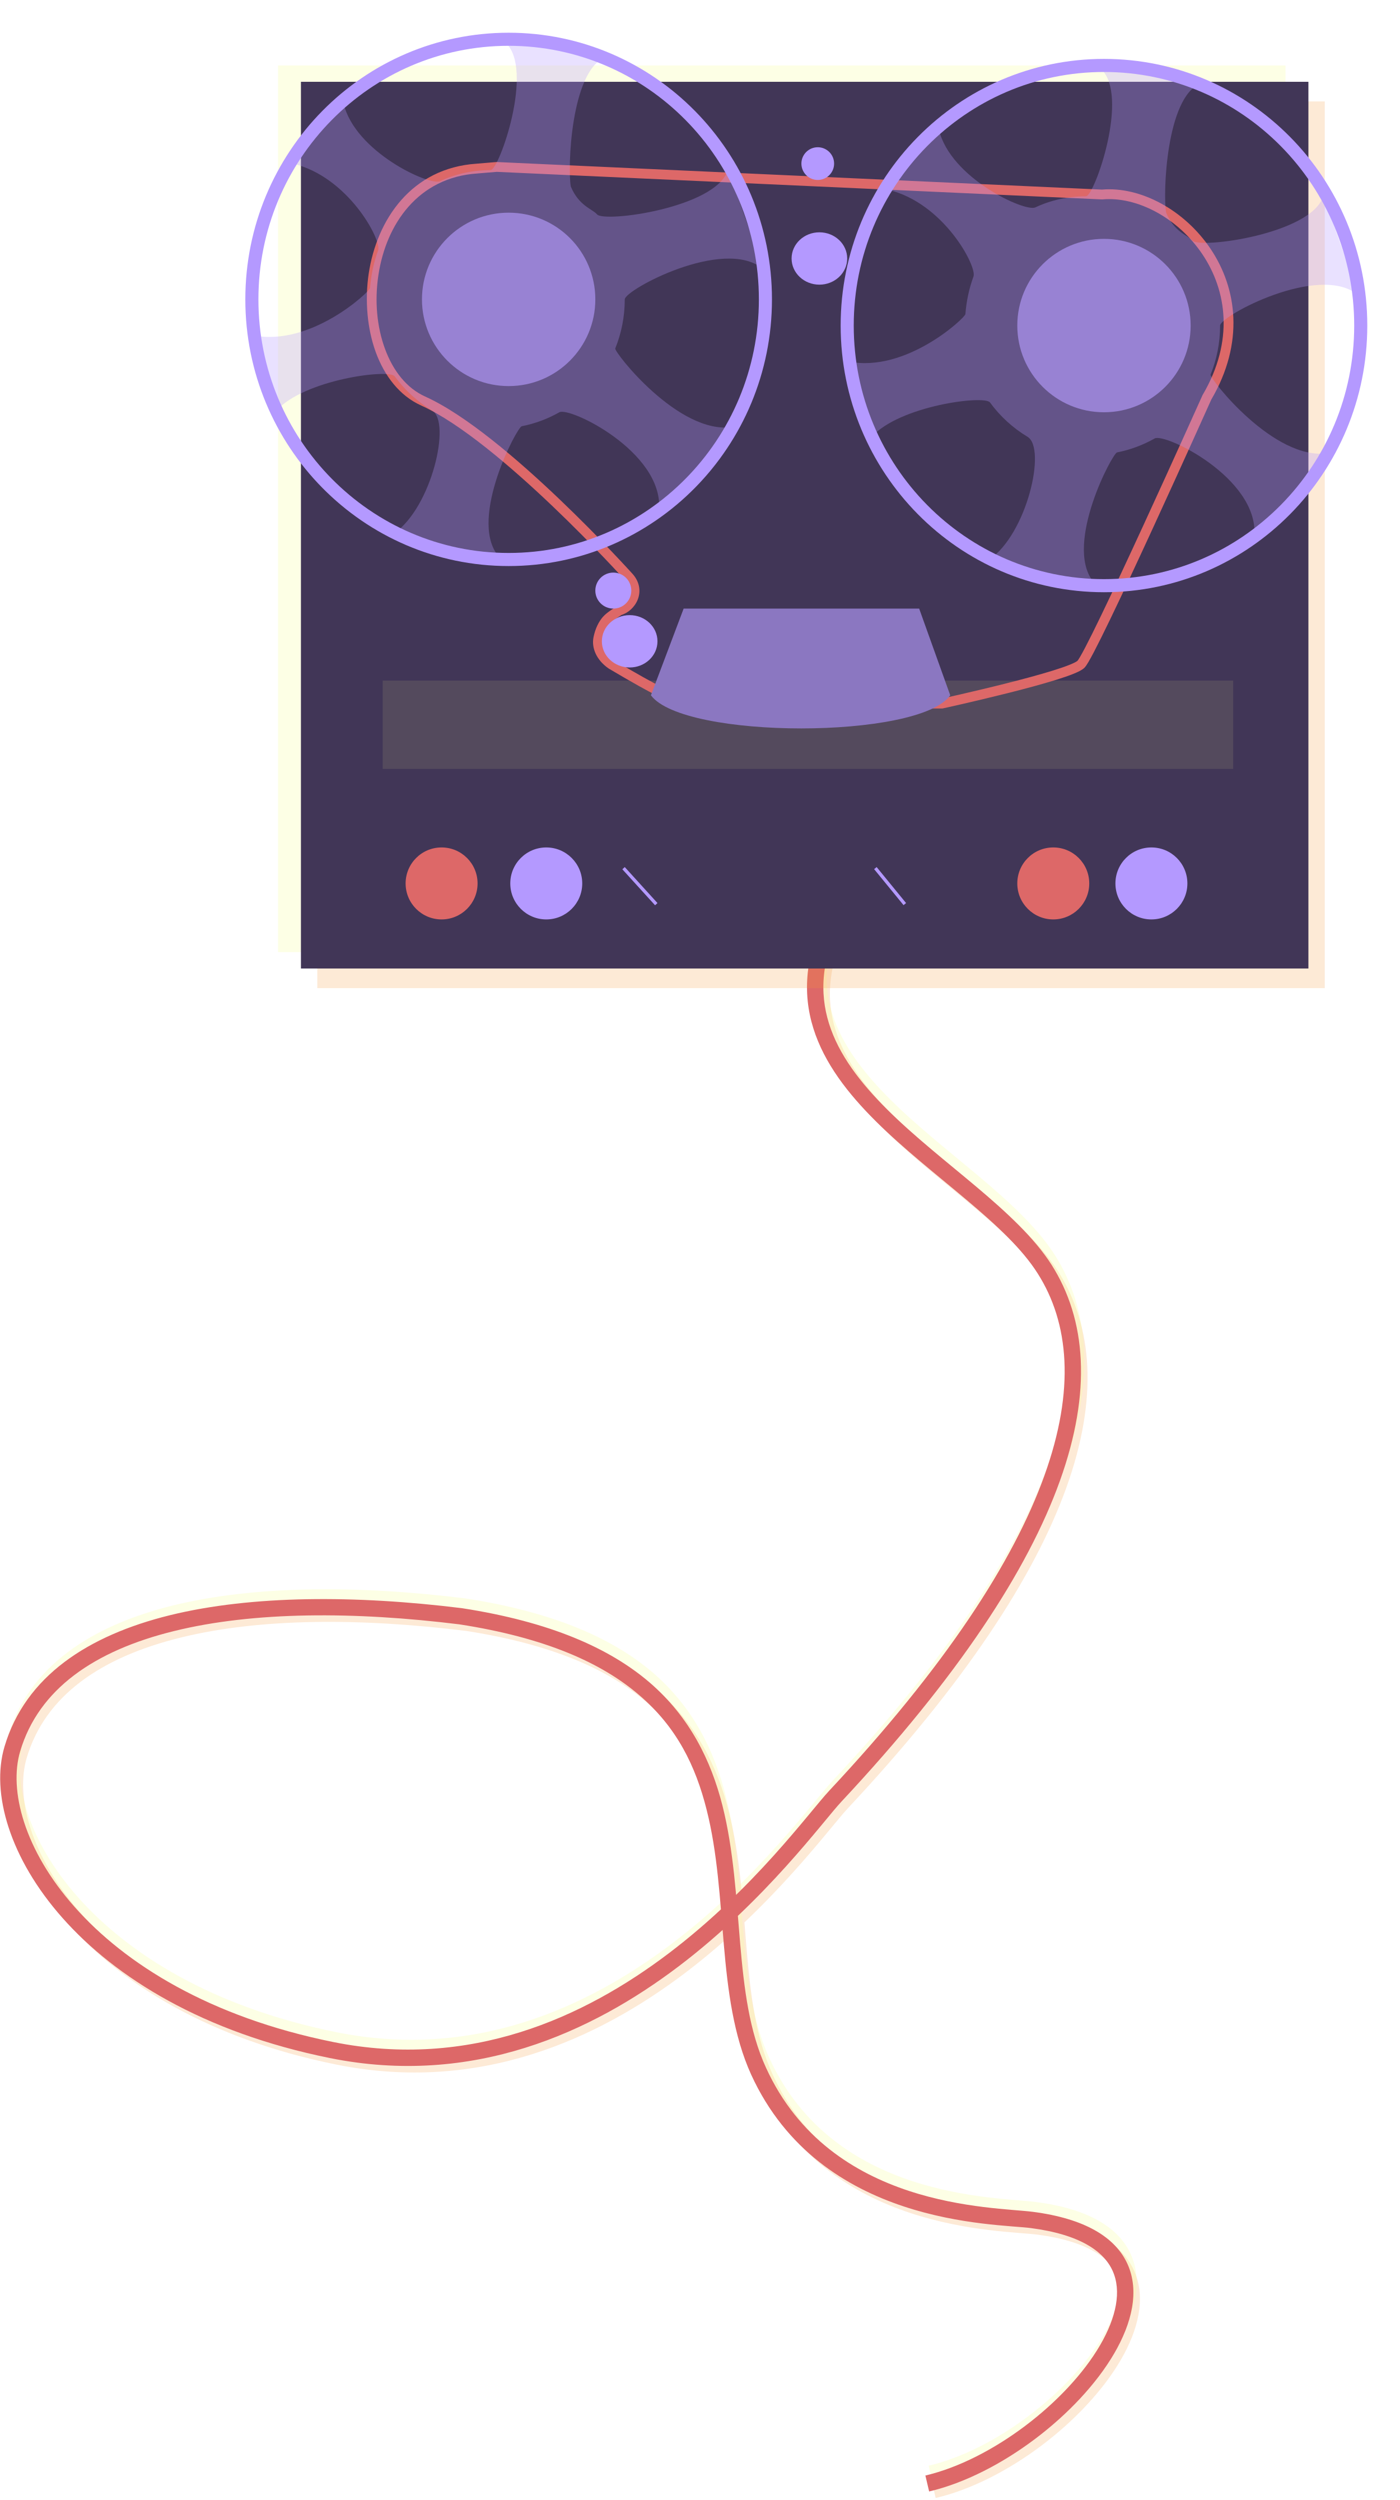 <svg width="428" height="764" viewBox="0 0 428 764" version="1.1" xmlns="http://www.w3.org/2000/svg" xmlns:xlink="http://www.w3.org/1999/xlink">
<title>Graphic Recorder</title>
<desc>Created using Figma</desc>
<g id="Canvas" transform="translate(-4404 638)">
<g id="Graphic Recorder">
<g id="Lines">
<g id="Line 3.1">
<use xlink:href="#path0_stroke" transform="matrix(-1 -0.029 0.029 -1 4748.26 124.728)" fill="#F69B39" fill-opacity="0.21"/>
</g>
<g id="Line 3.2">
<use xlink:href="#path0_stroke" transform="matrix(-1 -0.029 0.029 -1 4747.26 119.728)" fill="#FAFF99" fill-opacity="0.25"/>
</g>
<g id="Line 3">
<use xlink:href="#path0_stroke" transform="matrix(-1 -0.029 0.029 -1 4746.26 122.728)" fill="#DD6868"/>
</g>
</g>
<g id="Recorder" filter="url(#filter0_d)">
<g id="Rectangle 2.1">
<use xlink:href="#path1_fill" transform="translate(4489 -622)" fill="#FAFF99" fill-opacity="0.25"/>
</g>
<g id="Rectangle 2.2">
<use xlink:href="#path1_fill" transform="translate(4501 -611)" fill="#F69B39" fill-opacity="0.21"/>
</g>
<g id="Rectangle 2">
<use xlink:href="#path1_fill" transform="translate(4496 -617)" fill="#413657"/>
</g>
<g id="Rectangle 2.3">
<use xlink:href="#path2_fill" transform="translate(4521 -434)" fill="#FAFF99" fill-opacity="0.1"/>
</g>
<g id="Line 3">
<use xlink:href="#path3_stroke" transform="matrix(-1 -0.029 0.029 -1 4776.09 -422.218)" fill="#DD6868"/>
</g>
<g id="Band">
<g id="Ellipse">
<use xlink:href="#path4_fill" transform="translate(4533 -577)" fill="#8B77C1"/>
</g>
<g id="Ellipse">
<use xlink:href="#path5_fill" transform="translate(4481.5 -629)" fill="#B499FF" fill-opacity="0.3"/>
</g>
<g id="Ellipse">
<use xlink:href="#path6_stroke" transform="translate(4481 -630)" fill="#B499FF"/>
</g>
</g>
<g id="Band">
<g id="Ellipse">
<use xlink:href="#path6_stroke" transform="translate(4663 -622)" fill="#B499FF"/>
</g>
<g id="Ellipse">
<use xlink:href="#path4_fill" transform="translate(4715 -569)" fill="#8B77C1"/>
</g>
<g id="Ellipse">
<use xlink:href="#path5_fill" transform="translate(4663.5 -621)" fill="#B499FF" fill-opacity="0.3"/>
</g>
</g>
<g id="Ellipse">
<use xlink:href="#path7_fill" transform="translate(4588 -454)" fill="#B499FF"/>
</g>
<g id="Ellipse">
<use xlink:href="#path8_fill" transform="translate(4528 -383)" fill="#DD6868"/>
</g>
<g id="Ellipse">
<use xlink:href="#path8_fill" transform="translate(4560 -383)" fill="#B499FF"/>
</g>
<g id="Ellipse">
<use xlink:href="#path8_fill" transform="translate(4715 -383)" fill="#DD6868"/>
</g>
<g id="Ellipse">
<use xlink:href="#path8_fill" transform="translate(4745 -383)" fill="#B499FF"/>
</g>
<g id="Ellipse">
<use xlink:href="#path7_fill" transform="translate(4646 -571)" fill="#B499FF"/>
</g>
<g id="Ellipse">
<use xlink:href="#path9_fill" transform="translate(4649 -597)" fill="#B499FF"/>
</g>
<g id="Rectangle">
<mask id="mask0_outline_ins">
<use xlink:href="#path10_fill" fill="white" transform="translate(4590 -389)"/>
</mask>
<g mask="url(#mask0_outline_ins)">
<use xlink:href="#path11_stroke_2x" transform="translate(4590 -389)" fill="#B499FF"/>
</g>
</g>
<g id="Rectangle">
<mask id="mask1_outline_ins">
<use xlink:href="#path10_fill" fill="white" transform="translate(4666 -389)"/>
</mask>
<g mask="url(#mask1_outline_ins)">
<use xlink:href="#path11_stroke_2x" transform="translate(4666 -389)" fill="#B499FF"/>
</g>
</g>
<g id="Line">
<use xlink:href="#path12_stroke" transform="matrix(-0.633 -0.774 0.774 -0.633 4681 -366)" fill="#B499FF"/>
</g>
<g id="Line 2">
<use xlink:href="#path13_stroke" transform="matrix(-0.673 -0.74 0.74 -0.673 4605 -366)" fill="#B499FF"/>
</g>
<g id="Ellipse">
<use xlink:href="#path14_fill" transform="translate(4586 -467)" fill="#B499FF"/>
</g>
<g id="Vector">
<use xlink:href="#path15_fill" transform="translate(4603 -456)" fill="#8B77C1"/>
</g>
</g>
</g>
</g>
<defs>
<filter id="filter0_d" filterUnits="userSpaceOnUse" x="4469" y="-638" width="363" height="312" color-interpolation-filters="sRGB">
<feFlood flood-opacity="0" result="BackgroundImageFix"/>
<feColorMatrix in="SourceAlpha" type="matrix" values="0 0 0 0 0 0 0 0 0 0 0 0 0 0 0 0 0 0 255 0"/>
<feOffset dx="0" dy="4"/>
<feGaussianBlur stdDeviation="5"/>
<feColorMatrix type="matrix" values="0 0 0 0 0 0 0 0 0 0 0 0 0 0 0 0 0 0 0.05 0"/>
<feBlend mode="normal" in2="BackgroundImageFix" result="effect1_dropShadow"/>
<feBlend mode="normal" in="SourceGraphic" in2="effect1_dropShadow" result="shape"/>
</filter>
<path id="path0_stroke" d="M 113.965 124.432L 116.208 123.327L 113.965 124.432ZM 29.163 81.406L 29.414 78.919L 29.163 81.406ZM 92.945 209.086L 91.07 207.432L 92.945 209.086ZM 344.762 216.186L 347.178 216.827L 344.762 216.186ZM 244.599 127.092L 244.176 129.556L 244.599 127.092ZM 209.011 260.696L 208.701 263.177L 208.739 263.182L 208.777 263.185L 209.011 260.696ZM 116.208 123.327C 93.717 77.665 40.293 80.013 29.414 78.919L 28.913 83.894C 41.112 85.121 90.74 82.937 111.722 125.536L 116.208 123.327ZM 29.414 78.919C 14.271 77.395 6.864 72.428 4.025 66.541C 1.147 60.572 2.421 52.57 7.229 43.747C 16.823 26.142 39.163 7.81 59.426 2.416L 58.14 -2.416C 36.488 3.348 13.057 22.604 2.839 41.355C -2.259 50.71 -4.401 60.578 -0.478 68.713C 3.484 76.93 13.095 82.302 28.913 83.894L 29.414 78.919ZM 31.636 373.301C 37.125 381.362 45.832 388.92 55.151 396.323C 64.466 403.722 74.51 411.105 83.064 419.112C 91.615 427.108 98.478 435.534 101.732 444.97C 104.946 454.29 104.725 464.847 98.62 477.374L 103.115 479.565C 109.747 465.956 110.144 454.026 106.459 443.34C 102.813 432.769 95.26 423.671 86.48 415.46C 77.704 407.259 67.503 399.75 58.261 392.408C 49.023 385.071 40.862 378.04 35.775 370.495L 31.636 373.301ZM 94.819 210.741C 100.726 204.048 116.784 180.282 142.327 159.705C 167.77 139.209 202.156 122.331 244.176 129.556L 245.023 124.628C 201.072 117.071 165.265 134.806 139.19 155.811C 113.216 176.735 96.432 201.357 91.07 207.432L 94.819 210.741ZM 244.176 129.556C 282.175 136.09 308.436 151.584 324.309 168.48C 340.283 185.483 345.512 203.594 342.345 215.546L 347.178 216.827C 350.958 202.563 344.567 182.74 327.953 165.057C 311.239 147.266 283.946 131.321 245.023 124.628L 244.176 129.556ZM 342.345 215.546C 337.264 234.723 320.534 246.955 296.427 253.633C 272.224 260.356 241.446 261.248 209.246 258.207L 208.777 263.185C 241.284 266.245 272.971 265.3 297.762 258.452C 322.648 251.558 341.439 238.486 347.178 216.827L 342.345 215.546ZM 209.321 258.216C 182.882 254.912 165.464 247.677 153.761 238.204C 141.945 228.707 135.888 217.003 132.169 203.88C 128.424 190.757 127.295 176.595 125.687 162.694C 124.078 148.791 121.935 135.022 116.208 123.327L 111.722 125.536C 117.166 136.523 119.123 149.458 120.72 163.269C 122.319 177.083 123.504 191.646 127.36 205.248C 131.243 218.852 138.074 231.872 150.615 242.09C 163.267 252.331 181.671 259.8 208.701 263.177L 209.321 258.216ZM 35.775 370.495C 25.753 355.71 23.243 335.393 31.916 308.855C 40.605 282.27 60.463 249.666 94.819 210.741L 91.07 207.432C 56.488 246.614 36.149 279.811 27.164 307.302C 18.163 334.841 20.503 356.876 31.636 373.301L 35.775 370.495Z"/>
<path id="path1_fill" d="M 0 0L 308 0L 308 271L 0 271L 0 0Z"/>
<path id="path2_fill" d="M 0 0L 260 0L 260 27L 0 27L 0 0Z"/>
<path id="path3_stroke" d="M 39.786 159.181L 39.811 157.681L 39.71 157.68L 39.61 157.692L 39.786 159.181ZM 230.954 161.562L 230.811 160.069L 230.799 160.07L 230.786 160.072L 230.954 161.562ZM 180.784 37.983L 179.666 38.983L 179.682 39.001L 179.698 39.018L 180.784 37.983ZM 185.503 11.333L 186.32 10.075L 186.275 10.046L 186.229 10.021L 185.503 11.333ZM 162.66 0L 163.295 -1.359L 162.972 -1.51L 162.616 -1.499L 162.66 0ZM 84.194 2.308L 84.15 0.808L 83.988 0.813L 83.831 0.852L 84.194 2.308ZM 5.978 98.148L 7.292 98.871L 7.332 98.798L 7.364 98.722L 5.978 98.148ZM 224.956 162.239L 224.932 163.738L 225.028 163.74L 225.125 163.729L 224.956 162.239ZM 183.489 27.899L 183.943 29.329L 184.145 29.265L 184.321 29.148L 183.489 27.899ZM 244.768 91.493C 250.457 93.863 254.773 99.011 257.441 105.659C 260.147 112.37 261.084 120.269 260.122 128.154C 258.228 143.861 248.811 158.352 230.811 160.069L 231.096 163.055C 250.992 161.157 261.105 145.061 263.101 128.514C 264.084 120.272 263.054 111.628 260.225 104.542C 257.357 97.394 252.568 91.493 245.922 88.724L 244.768 91.493ZM 245.922 88.724C 233.854 83.695 217.888 70.836 204.816 59.076C 198.307 53.22 192.576 47.693 188.458 43.616C 186.401 41.58 184.755 39.914 183.619 38.753C 183.052 38.173 182.615 37.722 182.318 37.414C 182.17 37.261 182.058 37.145 181.982 37.066C 181.944 37.026 181.916 36.997 181.897 36.977C 181.888 36.967 181.881 36.96 181.876 36.955C 181.874 36.953 181.872 36.951 181.871 36.95C 181.871 36.949 181.87 36.949 181.87 36.949C 181.87 36.949 181.87 36.948 180.784 37.983C 179.698 39.018 179.699 39.019 179.699 39.019C 179.699 39.019 179.7 39.02 179.701 39.021C 179.702 39.022 179.704 39.024 179.706 39.027C 179.711 39.032 179.719 39.04 179.729 39.05C 179.749 39.071 179.778 39.102 179.817 39.142C 179.894 39.222 180.009 39.342 180.159 39.498C 180.458 39.808 180.902 40.266 181.474 40.85C 182.616 42.017 184.279 43.701 186.347 45.748C 190.48 49.839 196.263 55.416 202.81 61.306C 215.851 73.039 232.166 86.242 244.768 91.493L 245.922 88.724ZM 191.215 19.463C 191.76 16.254 190.166 12.574 186.32 10.075L 184.686 12.591C 187.722 14.564 188.566 17.143 188.257 18.961L 191.215 19.463ZM 186.229 10.021C 170.212 1.169 170.519 2.019 163.295 -1.359L 162.025 1.359C 169.385 4.8 168.879 3.86 184.778 12.646L 186.229 10.021ZM 162.616 -1.499L 84.15 0.808L 84.238 3.807L 162.704 1.499L 162.616 -1.499ZM 84.194 2.308C 83.831 0.852 83.831 0.852 83.831 0.852C 83.831 0.852 83.83 0.853 83.829 0.853C 83.828 0.853 83.826 0.854 83.824 0.854C 83.819 0.855 83.812 0.857 83.802 0.859C 83.784 0.864 83.755 0.871 83.719 0.88C 83.645 0.899 83.535 0.926 83.392 0.962C 83.107 1.034 82.688 1.14 82.153 1.275C 81.086 1.546 79.555 1.938 77.71 2.419C 74.022 3.381 69.059 4.703 63.994 6.136C 58.929 7.57 53.73 9.125 49.593 10.545C 47.519 11.257 45.669 11.951 44.246 12.576C 42.899 13.168 41.638 13.818 40.973 14.523L 43.156 16.581C 43.34 16.386 44.033 15.947 45.453 15.322C 46.799 14.73 48.533 14.08 50.567 13.382C 54.647 11.981 59.768 10.45 64.811 9.023C 69.854 7.595 74.786 6.282 78.467 5.322C 80.306 4.843 81.828 4.453 82.892 4.183C 83.424 4.048 83.84 3.943 84.124 3.872C 84.265 3.836 84.373 3.809 84.446 3.791C 84.483 3.782 84.51 3.775 84.529 3.77C 84.538 3.768 84.545 3.766 84.549 3.765C 84.552 3.764 84.553 3.764 84.555 3.764C 84.555 3.764 84.555 3.764 84.556 3.763C 84.556 3.763 84.556 3.763 84.194 2.308ZM 40.973 14.523C 40.607 14.912 40.194 15.607 39.785 16.352C 39.348 17.149 38.806 18.215 38.191 19.479C 36.965 21.998 35.399 25.401 33.625 29.364C 30.078 37.286 25.668 47.511 21.368 57.613C 17.067 67.716 12.873 77.708 9.755 85.171C 8.195 88.903 6.904 92.004 6.004 94.171C 5.553 95.255 5.2 96.106 4.96 96.686C 4.84 96.976 4.748 97.198 4.686 97.347C 4.655 97.422 4.631 97.479 4.615 97.517C 4.607 97.536 4.602 97.551 4.598 97.56C 4.596 97.565 4.594 97.569 4.593 97.571C 4.593 97.572 4.592 97.573 4.592 97.574C 4.592 97.574 4.592 97.575 5.978 98.148C 7.364 98.722 7.364 98.722 7.364 98.721C 7.364 98.72 7.365 98.719 7.365 98.718C 7.366 98.716 7.367 98.712 7.369 98.708C 7.373 98.698 7.379 98.684 7.387 98.665C 7.403 98.627 7.426 98.57 7.457 98.496C 7.519 98.346 7.611 98.124 7.731 97.835C 7.971 97.255 8.324 96.406 8.774 95.323C 9.674 93.156 10.964 90.058 12.523 86.327C 15.64 78.867 19.831 68.884 24.128 58.788C 28.425 48.692 32.825 38.493 36.363 30.59C 38.131 26.641 39.676 23.282 40.888 20.792C 41.492 19.551 42 18.55 42.415 17.795C 42.619 17.422 42.784 17.139 42.93 16.908C 43.066 16.692 43.198 16.541 43.156 16.581L 40.973 14.523ZM 4.663 97.426C -5.123 115.241 -2.214 131.782 6.126 143.497C 14.392 155.109 28.087 162.079 39.963 160.671L 39.61 157.692C 29.055 158.944 16.349 152.684 8.57 141.758C 0.866 130.935 -1.914 115.629 7.292 98.871L 4.663 97.426ZM 39.761 160.681L 224.932 163.738L 224.981 160.739L 39.811 157.681L 39.761 160.681ZM 225.125 163.729L 231.122 163.053L 230.786 160.072L 224.788 160.748L 225.125 163.729ZM 188.56 25.732C 189.705 24.331 190.749 22.209 191.215 19.463L 188.257 18.961C 187.87 21.242 187.024 22.872 186.238 23.834L 188.56 25.732ZM 181.903 36.984C 180.464 35.374 180.363 33.72 180.874 32.349C 181.417 30.891 182.665 29.735 183.943 29.329L 183.035 26.47C 180.844 27.166 178.916 29.013 178.063 31.301C 177.177 33.676 177.458 36.513 179.666 38.983L 181.903 36.984ZM 184.321 29.148C 185.327 28.477 187.418 27.13 188.56 25.732L 186.238 23.834C 185.448 24.8 183.825 25.873 182.657 26.651L 184.321 29.148Z"/>
<path id="path4_fill" d="M 53 26.5C 53 41.136 41.136 53 26.5 53C 11.864 53 0 41.136 0 26.5C 0 11.864 11.864 0 26.5 0C 41.136 0 53 11.864 53 26.5Z"/>
<path id="path5_fill" d="M 113.5 78.5C 113.5 83.81 112.466 88.875 110.59 93.5C 110.175 94.522 130 120 146.5 117.5C 144.618 121.217 126.896 139.583 124 142.5C 125 125 96.623 111.236 93.5 113.004C 89.969 115.003 86.099 116.462 82 117.27C 80.576 117.551 66 145 74.5 156.5C 67.852 162.995 44.06 150 43 150C 54.5 142 60.454 115.994 54.636 112.5C 50.151 109.806 46.243 106.227 43.15 102C 41.453 99.682 15.5 103 7 112.5C 4.858 107.609 0 95.195 0 89.5C 17.5 93 35.545 76.153 35.634 75C 35.945 70.962 36.793 67.098 38.113 63.5C 39.229 60.458 29 41 12 37C 13.739 34.415 25.209 20.547 27.5 18.5C 31 33.5 53.886 43.858 57 42.394C 61.638 40.212 66.861 39 72.5 39C 75.045 39 86 8 77 0C 79.948 0.504 104.8 3.413 107.5 4.5C 96.953 8.785 96 38.5 97 44C 99.5 50 103.697 50.913 105 52.5C 107.171 55.144 141.5 50.5 145 39C 146.152 41.533 154.896 66.212 155.5 69C 143.5 59.5 113.5 75.582 113.5 78.5Z"/>
<path id="path6_stroke" d="M 155 79.5C 155 122.326 120.726 157 78.5 157L 78.5 161C 122.983 161 159 124.487 159 79.5L 155 79.5ZM 78.5 157C 36.274 157 2 122.326 2 79.5L -2 79.5C -2 124.487 34.017 161 78.5 161L 78.5 157ZM 2 79.5C 2 36.674 36.274 2 78.5 2L 78.5 -2C 34.017 -2 -2 34.513 -2 79.5L 2 79.5ZM 78.5 2C 120.726 2 155 36.674 155 79.5L 159 79.5C 159 34.513 122.983 -2 78.5 -2L 78.5 2Z"/>
<path id="path7_fill" d="M 17 8C 17 12.418 13.194 16 8.5 16C 3.806 16 0 12.418 0 8C 0 3.582 3.806 0 8.5 0C 13.194 0 17 3.582 17 8Z"/>
<path id="path8_fill" d="M 22 11C 22 17.075 17.075 22 11 22C 4.925 22 0 17.075 0 11C 0 4.925 4.925 0 11 0C 17.075 0 22 4.925 22 11Z"/>
<path id="path9_fill" d="M 10 5C 10 7.761 7.761 10 5 10C 2.239 10 0 7.761 0 5C 0 2.239 2.239 0 5 0C 7.761 0 10 2.239 10 5Z"/>
<path id="path10_fill" d="M 0 0L 43 0L 43 25L 0 25L 0 0Z"/>
<path id="path11_stroke_2x" d="M 0 0L 0 -3L -3 -3L -3 0L 0 0ZM 43 0L 46 0L 46 -3L 43 -3L 43 0ZM 43 25L 43 28L 46 28L 46 25L 43 25ZM 0 25L -3 25L -3 28L 0 28L 0 25ZM 0 3L 43 3L 43 -3L 0 -3L 0 3ZM 40 0L 40 25L 46 25L 46 0L 40 0ZM 43 22L 0 22L 0 28L 43 28L 43 22ZM 3 25L 3 0L -3 0L -3 25L 3 25Z"/>
<path id="path12_stroke" d="M 0 0L 14.213 0L 14.213 -1L 0 -1L 0 0Z"/>
<path id="path13_stroke" d="M 0 0L 14.866 0L 14.866 -1L 0 -1L 0 0Z"/>
<path id="path14_fill" d="M 11 5.5C 11 8.538 8.538 11 5.5 11C 2.462 11 0 8.538 0 5.5C 0 2.462 2.462 0 5.5 0C 8.538 0 11 2.462 11 5.5Z"/>
<path id="path15_fill" d="M 82 0L 10 0L 0 26.5C 10 40 82 40 91.5 26.5L 82 0Z"/>
</defs>
</svg>
